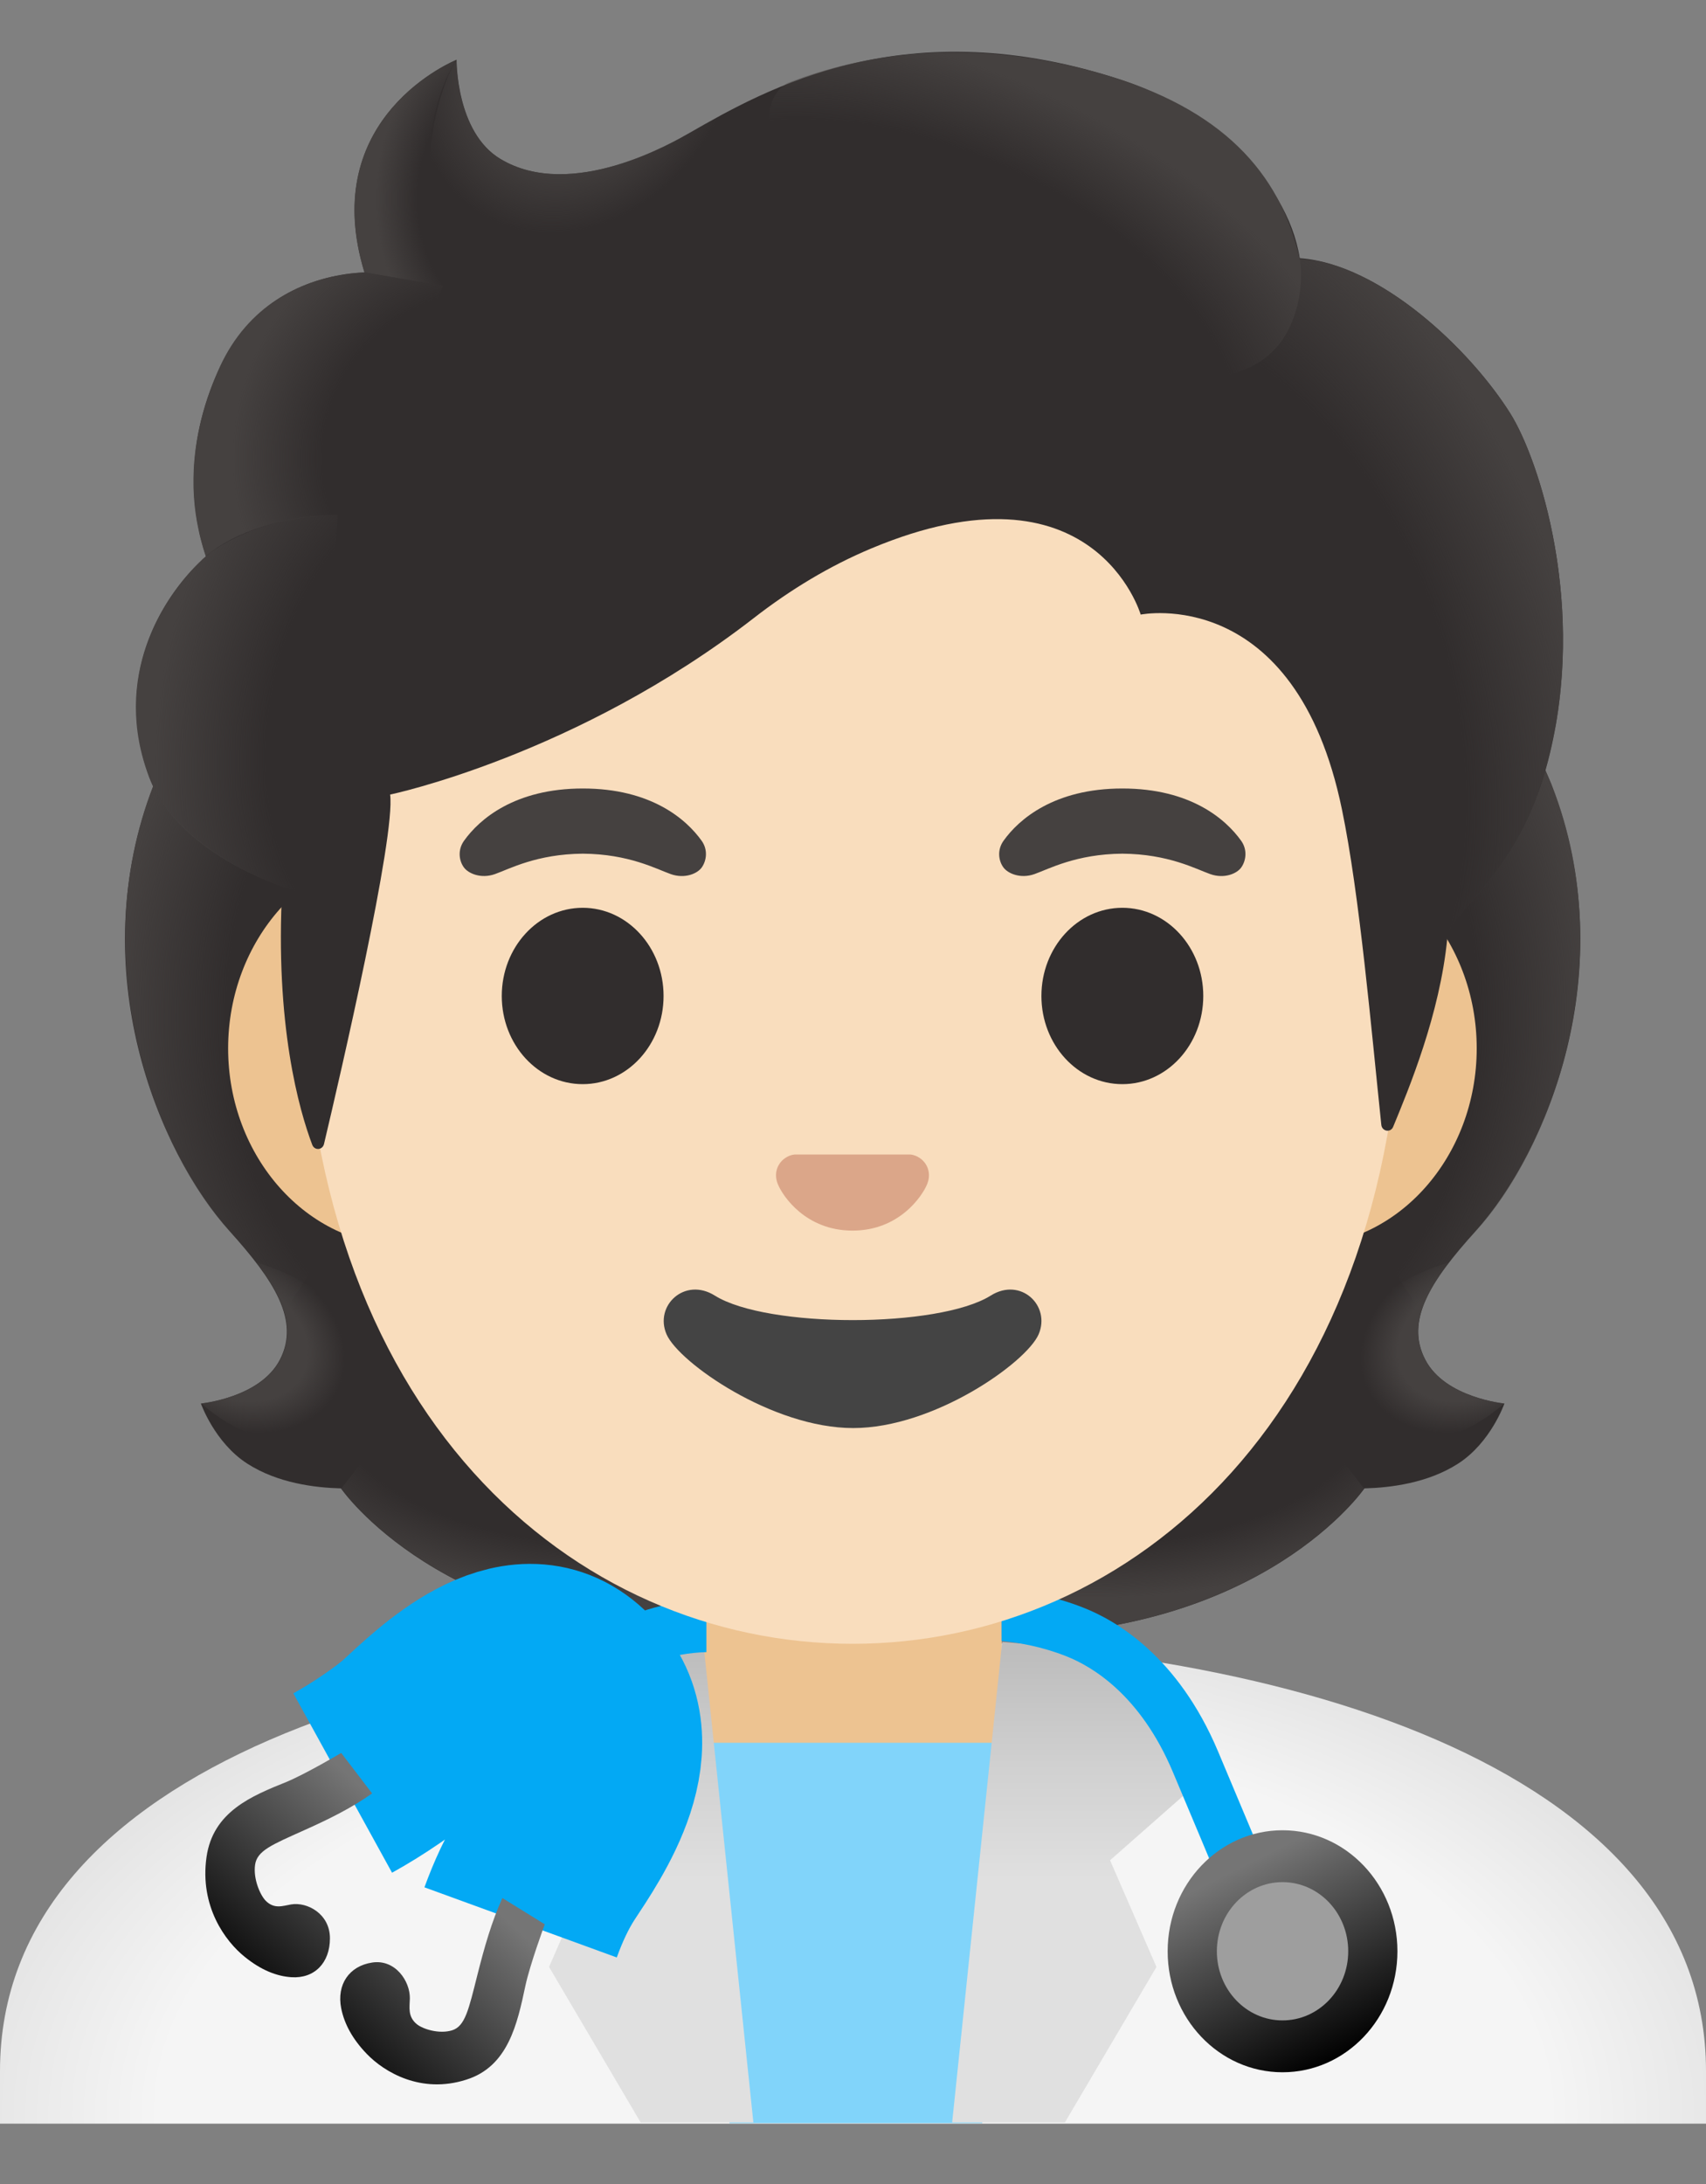 <svg width="25" height="32" viewBox="0 0 25 32" fill="none" xmlns="http://www.w3.org/2000/svg">
<rect x="0" y="0" width="25" height="32" fill="#808080" stroke="none"/>
<path d="M12.5 23.997C6.364 24.015 0 25.854 0 30.346V31.116H25V30.346C25 25.852 18.636 24.012 12.5 23.997Z" fill="url(#paint0_radial_18_75)"/>
<path d="M20.887 19.923C20.586 19.348 20.969 18.763 21.623 18.039C22.66 16.888 23.788 14.221 22.739 11.513C22.746 11.497 22.532 11.041 22.54 11.026L22.109 11.003C21.972 10.983 17.236 10.973 12.495 10.973C7.755 10.973 3.019 10.983 2.882 11.003C2.882 11.003 2.244 11.497 2.249 11.513C1.203 14.221 2.328 16.886 3.365 18.039C4.017 18.763 4.399 19.348 4.101 19.923C3.81 20.483 2.944 20.564 2.944 20.564C2.944 20.564 3.144 21.137 3.625 21.446C4.07 21.732 4.618 21.798 4.996 21.808C4.996 21.808 6.475 23.964 10.342 23.964H14.648C18.515 23.964 19.995 21.808 19.995 21.808C20.372 21.798 20.921 21.732 21.366 21.446C21.847 21.137 22.046 20.564 22.046 20.564C22.046 20.564 21.178 20.483 20.887 19.923Z" fill="#312D2D"/>
<path d="M12.49 23.962V21.57L19.362 20.998L19.988 21.808C19.988 21.808 18.508 23.964 14.641 23.964L12.49 23.962Z" fill="url(#paint1_radial_18_75)"/>
<path d="M19.973 20.762C18.944 19.115 21.226 18.5 21.226 18.5L21.229 18.502C20.832 19.021 20.651 19.475 20.885 19.923C21.176 20.483 22.042 20.564 22.042 20.564C22.042 20.564 20.861 21.669 19.973 20.762Z" fill="url(#paint2_radial_18_75)"/>
<path d="M22.744 11.513C23.766 14.135 22.691 16.835 21.683 17.975C21.546 18.132 20.959 18.738 20.825 19.222C20.825 19.222 18.53 15.85 17.844 13.869C17.707 13.468 17.58 13.058 17.563 12.632C17.551 12.313 17.597 11.933 17.772 11.662C17.986 11.33 22.621 11.231 22.621 11.231C22.621 11.234 22.744 11.513 22.744 11.513Z" fill="url(#paint3_radial_18_75)"/>
<path d="M2.246 11.513C1.227 14.135 2.302 16.835 3.307 17.973C3.447 18.13 4.031 18.735 4.166 19.219C4.166 19.219 6.46 15.847 7.146 13.866C7.285 13.466 7.411 13.056 7.427 12.63C7.439 12.311 7.394 11.931 7.218 11.66C7.004 11.328 6.754 11.416 6.391 11.416C5.698 11.416 2.665 11.229 2.429 11.229C2.432 11.234 2.246 11.513 2.246 11.513Z" fill="url(#paint4_radial_18_75)"/>
<path d="M12.5 23.962V21.57L5.628 20.998L5.003 21.808C5.003 21.808 6.482 23.964 10.35 23.964L12.5 23.962Z" fill="url(#paint5_radial_18_75)"/>
<path d="M5.017 20.762C6.047 19.115 3.764 18.5 3.764 18.5L3.762 18.502C4.159 19.021 4.339 19.475 4.106 19.923C3.815 20.483 2.949 20.564 2.949 20.564C2.949 20.564 4.13 21.669 5.017 20.762Z" fill="url(#paint6_radial_18_75)"/>
<path d="M10.309 22.515V27.825C10.309 29.157 11.199 30.239 12.296 30.239H12.692C13.789 30.239 14.679 29.16 14.679 27.825V22.515H10.309Z" fill="#EDC391"/>
<path d="M9.765 25.535L10.691 31.108H14.393L15.22 25.535H9.765Z" fill="#81D4FA"/>
<path d="M14.686 24.058C16.11 24.167 16.776 24.296 16.776 24.296L17.529 26.145L16.267 27.257L16.947 28.82L15.605 31.098H13.953L14.686 24.058Z" fill="url(#paint7_linear_18_75)"/>
<path d="M10.306 24.058C8.883 24.167 8.216 24.296 8.216 24.296L7.463 26.145L8.726 27.257L8.046 28.82L9.388 31.098H11.04L10.306 24.058Z" fill="url(#paint8_linear_18_75)"/>
<path d="M5.022 26.125C5.4 25.917 5.84 25.613 6.044 25.426C6.506 25.003 7.601 23.913 8.416 24.681C9.296 25.494 8.392 26.776 8.043 27.308C7.87 27.574 7.738 27.868 7.629 28.167" stroke="#03A9F4" stroke-width="3" stroke-miterlimit="10"/>
<path d="M4.264 27.904C4.147 27.924 4.019 27.977 3.894 27.85C3.812 27.767 3.709 27.529 3.738 27.323C3.767 27.116 3.985 27.029 4.452 26.819C4.815 26.657 5.15 26.492 5.453 26.277L5 25.684C5 25.684 4.479 25.993 4.195 26.11C3.692 26.313 3.12 26.543 3.026 27.212C2.925 27.931 3.3 28.443 3.589 28.674C3.824 28.864 4.05 28.955 4.269 28.97C4.608 28.993 4.835 28.76 4.835 28.4C4.835 28.04 4.5 27.863 4.264 27.904Z" fill="url(#paint9_linear_18_75)"/>
<path d="M6.006 29.282C6.003 29.408 5.972 29.548 6.109 29.659C6.201 29.733 6.439 29.806 6.626 29.748C6.816 29.687 6.867 29.449 6.997 28.932C7.098 28.532 7.204 28.157 7.362 27.81L7.983 28.195C7.983 28.195 7.766 28.783 7.699 29.097C7.581 29.652 7.447 30.28 6.831 30.472C6.169 30.683 5.633 30.361 5.376 30.095C5.164 29.875 5.046 29.654 5 29.426C4.931 29.076 5.118 28.805 5.455 28.755C5.792 28.704 6.011 29.028 6.006 29.282Z" fill="url(#paint10_linear_18_75)"/>
<path d="M10.352 23.445C9.239 23.468 8.445 24.066 8.142 24.435L8.688 24.932C8.695 24.924 9.277 24.238 10.352 24.207V23.445Z" fill="#03A9F4"/>
<path d="M17.847 25.656C17.262 24.271 16.358 23.744 15.872 23.554C15.427 23.379 14.994 23.308 14.677 23.28V24.043C14.937 24.068 15.276 24.129 15.622 24.266C16.002 24.415 16.712 24.833 17.188 25.965C17.856 27.551 18.025 27.964 18.027 27.964L18.689 27.663C18.689 27.663 18.52 27.253 17.847 25.656Z" fill="#03A9F4"/>
<path d="M18.794 30.363C19.724 30.363 20.478 29.57 20.478 28.59C20.478 27.611 19.724 26.817 18.794 26.817C17.865 26.817 17.111 27.611 17.111 28.59C17.111 29.57 17.865 30.363 18.794 30.363Z" fill="url(#paint11_linear_18_75)"/>
<path d="M18.794 29.603C19.326 29.603 19.757 29.15 19.757 28.59C19.757 28.03 19.326 27.577 18.794 27.577C18.263 27.577 17.832 28.03 17.832 28.59C17.832 29.15 18.263 29.603 18.794 29.603Z" fill="#9E9E9E"/>
<path d="M19.066 12.47H5.919C4.503 12.47 3.343 13.773 3.343 15.361C3.343 16.949 4.503 18.252 5.919 18.252H19.064C20.481 18.252 21.64 16.949 21.64 15.361C21.64 13.773 20.483 12.47 19.066 12.47Z" fill="#EDC391"/>
<path d="M12.493 2.499C8.308 2.499 4.43 7.213 4.43 14C4.43 20.749 8.426 24.085 12.493 24.085C16.56 24.085 20.555 20.747 20.555 13.998C20.555 7.213 16.678 2.499 12.493 2.499Z" fill="#F9DDBD"/>
<path d="M10.28 12.316C10.056 12.004 9.542 11.553 8.541 11.553C7.54 11.553 7.023 12.007 6.802 12.316C6.703 12.452 6.727 12.612 6.797 12.708C6.86 12.797 7.047 12.881 7.254 12.807C7.461 12.734 7.865 12.513 8.541 12.508C9.217 12.513 9.621 12.734 9.828 12.807C10.035 12.881 10.222 12.8 10.285 12.708C10.352 12.612 10.379 12.452 10.28 12.316Z" fill="#454140"/>
<path d="M18.186 12.316C17.962 12.004 17.448 11.553 16.447 11.553C15.446 11.553 14.929 12.007 14.708 12.316C14.609 12.452 14.633 12.612 14.703 12.708C14.766 12.797 14.953 12.881 15.16 12.807C15.367 12.734 15.771 12.513 16.447 12.508C17.123 12.513 17.527 12.734 17.734 12.807C17.941 12.881 18.128 12.8 18.191 12.708C18.258 12.612 18.285 12.452 18.186 12.316Z" fill="#454140"/>
<path d="M8.539 15.885C9.193 15.885 9.724 15.307 9.724 14.593C9.724 13.88 9.193 13.301 8.539 13.301C7.884 13.301 7.353 13.88 7.353 14.593C7.353 15.307 7.884 15.885 8.539 15.885Z" fill="#312D2D"/>
<path d="M16.447 15.885C17.102 15.885 17.633 15.307 17.633 14.593C17.633 13.88 17.102 13.301 16.447 13.301C15.792 13.301 15.261 13.88 15.261 14.593C15.261 15.307 15.792 15.885 16.447 15.885Z" fill="#312D2D"/>
<path d="M14.518 18.983C13.753 19.462 11.24 19.462 10.475 18.983C10.035 18.707 9.585 19.13 9.768 19.551C9.948 19.964 11.317 20.924 12.502 20.924C13.688 20.924 15.04 19.964 15.22 19.551C15.401 19.13 14.958 18.707 14.518 18.983Z" fill="#444444"/>
<path d="M13.421 16.936C13.395 16.926 13.371 16.919 13.344 16.916H11.641C11.615 16.919 11.588 16.926 11.564 16.936C11.41 17.002 11.326 17.17 11.398 17.349C11.471 17.529 11.81 18.031 12.493 18.031C13.176 18.031 13.515 17.527 13.587 17.349C13.659 17.17 13.575 17.002 13.421 16.936Z" fill="#DBA689"/>
<path d="M22.131 6.056C21.544 5.121 20.228 3.867 19.047 3.783C18.857 2.588 17.642 1.574 16.466 1.182C13.284 0.12 11.213 1.311 10.102 1.949C9.871 2.081 8.377 2.955 7.334 2.329C6.679 1.937 6.691 0.875 6.691 0.875C6.691 0.875 4.642 1.698 5.342 3.991C4.637 4.022 3.714 4.336 3.225 5.377C2.643 6.618 2.85 7.654 3.019 8.151C2.413 8.693 1.65 9.846 2.172 11.343C2.566 12.47 4.137 12.99 4.137 12.99C4.026 15.019 4.385 16.268 4.575 16.772C4.608 16.861 4.726 16.853 4.748 16.762C4.986 15.756 5.799 12.252 5.717 11.642C5.717 11.642 8.447 11.072 11.05 9.053C11.579 8.642 12.154 8.293 12.765 8.037C16.033 6.666 16.716 9.005 16.716 9.005C16.716 9.005 18.982 8.546 19.665 11.86C19.923 13.101 20.096 15.09 20.242 16.481C20.252 16.579 20.38 16.6 20.416 16.509C20.644 15.956 21.101 14.862 21.209 13.745C21.248 13.352 22.253 12.833 22.686 11.145C23.266 8.896 22.556 6.732 22.131 6.056Z" fill="#312D2D"/>
<path d="M21.205 13.755C21.243 13.362 22.248 12.843 22.681 11.155C22.727 10.976 22.766 10.793 22.802 10.611C23.153 8.561 22.523 6.679 22.131 6.056C21.587 5.192 20.423 4.057 19.319 3.824C19.223 3.811 19.129 3.799 19.04 3.793C19.04 3.793 19.119 4.338 18.91 4.771C18.641 5.334 18.09 5.468 18.09 5.468C20.969 8.503 20.764 11.041 21.205 13.755Z" fill="url(#paint12_radial_18_75)"/>
<path d="M10.797 1.567C10.533 1.701 10.302 1.835 10.1 1.949C9.869 2.081 8.375 2.955 7.331 2.329C6.689 1.944 6.689 0.916 6.689 0.88C6.393 1.278 5.498 4.118 8.115 4.308C9.243 4.389 9.938 3.353 10.352 2.476C10.501 2.157 10.735 1.691 10.797 1.567Z" fill="url(#paint13_radial_18_75)"/>
<path d="M16.139 1.08C17.9 1.582 18.759 2.527 19.045 3.786C19.129 4.156 19.23 7.606 12.976 3.685C10.65 2.225 11.285 1.313 11.557 1.21C12.62 0.804 14.167 0.518 16.139 1.08Z" fill="url(#paint14_radial_18_75)"/>
<path d="M6.682 0.88C6.679 0.883 6.675 0.883 6.667 0.888H6.665C6.441 0.986 4.683 1.845 5.34 3.991L7.211 4.308C5.554 2.539 6.689 0.875 6.689 0.875C6.689 0.875 6.684 0.878 6.682 0.88Z" fill="url(#paint15_radial_18_75)"/>
<path d="M6.497 4.186L5.34 3.991C5.294 3.991 5.14 4.006 5.056 4.019C4.404 4.115 3.637 4.47 3.221 5.377C2.773 6.355 2.785 7.193 2.908 7.753C2.944 7.94 3.016 8.153 3.016 8.153C3.016 8.153 3.589 7.581 4.952 7.543L6.497 4.186Z" fill="url(#paint16_radial_18_75)"/>
<path d="M2.961 8.202C2.391 8.734 1.624 9.922 2.189 11.396C2.615 12.508 4.135 12.99 4.135 12.99C4.135 12.995 4.438 13.091 4.594 13.091L4.95 7.543C4.221 7.543 3.521 7.774 3.069 8.105C3.076 8.113 2.958 8.194 2.961 8.202Z" fill="url(#paint17_radial_18_75)"/>
<defs>
<radialGradient id="paint0_radial_18_75" cx="0" cy="0" r="1" gradientUnits="userSpaceOnUse" gradientTransform="translate(12.527 30.991) rotate(179.749) scale(18.043 10.282)">
<stop offset="0.559" stop-color="#F5F5F5"/>
<stop offset="1" stop-color="#C6C6C6"/>
</radialGradient>
<radialGradient id="paint1_radial_18_75" cx="0" cy="0" r="1" gradientUnits="userSpaceOnUse" gradientTransform="translate(16 20.506) scale(5.633 2.914)">
<stop offset="0.728" stop-color="#454140" stop-opacity="0"/>
<stop offset="1" stop-color="#454140"/>
</radialGradient>
<radialGradient id="paint2_radial_18_75" cx="0" cy="0" r="1" gradientUnits="userSpaceOnUse" gradientTransform="translate(21.549 19.623) rotate(153.764) scale(1.681 1.288)">
<stop offset="0.663" stop-color="#454140"/>
<stop offset="1" stop-color="#454140" stop-opacity="0"/>
</radialGradient>
<radialGradient id="paint3_radial_18_75" cx="0" cy="0" r="1" gradientUnits="userSpaceOnUse" gradientTransform="translate(17.235 14.665) rotate(-94.063) scale(7.699 6.095)">
<stop offset="0.725" stop-color="#454140" stop-opacity="0"/>
<stop offset="1" stop-color="#454140"/>
</radialGradient>
<radialGradient id="paint4_radial_18_75" cx="0" cy="0" r="1" gradientUnits="userSpaceOnUse" gradientTransform="translate(7.756 14.665) rotate(-85.937) scale(7.699 6.095)">
<stop offset="0.725" stop-color="#454140" stop-opacity="0"/>
<stop offset="1" stop-color="#454140"/>
</radialGradient>
<radialGradient id="paint5_radial_18_75" cx="0" cy="0" r="1" gradientUnits="userSpaceOnUse" gradientTransform="translate(8.991 20.506) rotate(180) scale(5.633 2.914)">
<stop offset="0.728" stop-color="#454140" stop-opacity="0"/>
<stop offset="1" stop-color="#454140"/>
</radialGradient>
<radialGradient id="paint6_radial_18_75" cx="0" cy="0" r="1" gradientUnits="userSpaceOnUse" gradientTransform="translate(3.443 19.623) rotate(26.236) scale(1.681 1.288)">
<stop offset="0.663" stop-color="#454140"/>
<stop offset="1" stop-color="#454140" stop-opacity="0"/>
</radialGradient>
<linearGradient id="paint7_linear_18_75" x1="15.741" y1="29.27" x2="15.741" y2="24.152" gradientUnits="userSpaceOnUse">
<stop offset="0.335" stop-color="#E0E0E0"/>
<stop offset="0.668" stop-color="#D0D0D0"/>
<stop offset="0.987" stop-color="#BDBDBD"/>
</linearGradient>
<linearGradient id="paint8_linear_18_75" x1="9.253" y1="29.27" x2="9.253" y2="24.152" gradientUnits="userSpaceOnUse">
<stop offset="0.335" stop-color="#E0E0E0"/>
<stop offset="0.668" stop-color="#D0D0D0"/>
<stop offset="0.987" stop-color="#BDBDBD"/>
</linearGradient>
<linearGradient id="paint9_linear_18_75" x1="5.279" y1="26.165" x2="2.881" y2="28.786" gradientUnits="userSpaceOnUse">
<stop stop-color="#757575"/>
<stop offset="1"/>
</linearGradient>
<linearGradient id="paint10_linear_18_75" x1="7.397" y1="28.103" x2="4.999" y2="30.724" gradientUnits="userSpaceOnUse">
<stop stop-color="#757575"/>
<stop offset="1"/>
</linearGradient>
<linearGradient id="paint11_linear_18_75" x1="18.231" y1="27.336" x2="19.637" y2="30.161" gradientUnits="userSpaceOnUse">
<stop stop-color="#757575"/>
<stop offset="1"/>
</linearGradient>
<radialGradient id="paint12_radial_18_75" cx="0" cy="0" r="1" gradientUnits="userSpaceOnUse" gradientTransform="translate(16.826 10.601) rotate(72.937) scale(8.985 6.389)">
<stop offset="0.699" stop-color="#454140" stop-opacity="0"/>
<stop offset="1" stop-color="#454140"/>
</radialGradient>
<radialGradient id="paint13_radial_18_75" cx="0" cy="0" r="1" gradientUnits="userSpaceOnUse" gradientTransform="translate(8.471 0.759) rotate(29.459) scale(2.275 2.773)">
<stop offset="0.58" stop-color="#454140"/>
<stop offset="1" stop-color="#454140" stop-opacity="0"/>
</radialGradient>
<radialGradient id="paint14_radial_18_75" cx="0" cy="0" r="1" gradientUnits="userSpaceOnUse" gradientTransform="translate(13.494 5.058) rotate(-156.108) scale(7.086 4.126)">
<stop offset="0.699" stop-color="#454140" stop-opacity="0"/>
<stop offset="1" stop-color="#454140"/>
</radialGradient>
<radialGradient id="paint15_radial_18_75" cx="0" cy="0" r="1" gradientUnits="userSpaceOnUse" gradientTransform="translate(7.569 2.918) scale(2.062 2.657)">
<stop offset="0.702" stop-color="#454140" stop-opacity="0"/>
<stop offset="1" stop-color="#454140"/>
</radialGradient>
<radialGradient id="paint16_radial_18_75" cx="0" cy="0" r="1" gradientUnits="userSpaceOnUse" gradientTransform="translate(7.285 6.753) rotate(-164.179) scale(3.883 3.799)">
<stop offset="0.66" stop-color="#454140" stop-opacity="0"/>
<stop offset="1" stop-color="#454140"/>
</radialGradient>
<radialGradient id="paint17_radial_18_75" cx="0" cy="0" r="1" gradientUnits="userSpaceOnUse" gradientTransform="translate(6.368 10.687) rotate(8.245) scale(4.066 6.005)">
<stop offset="0.598" stop-color="#454140" stop-opacity="0"/>
<stop offset="1" stop-color="#454140"/>
</radialGradient>
</defs>
</svg>
